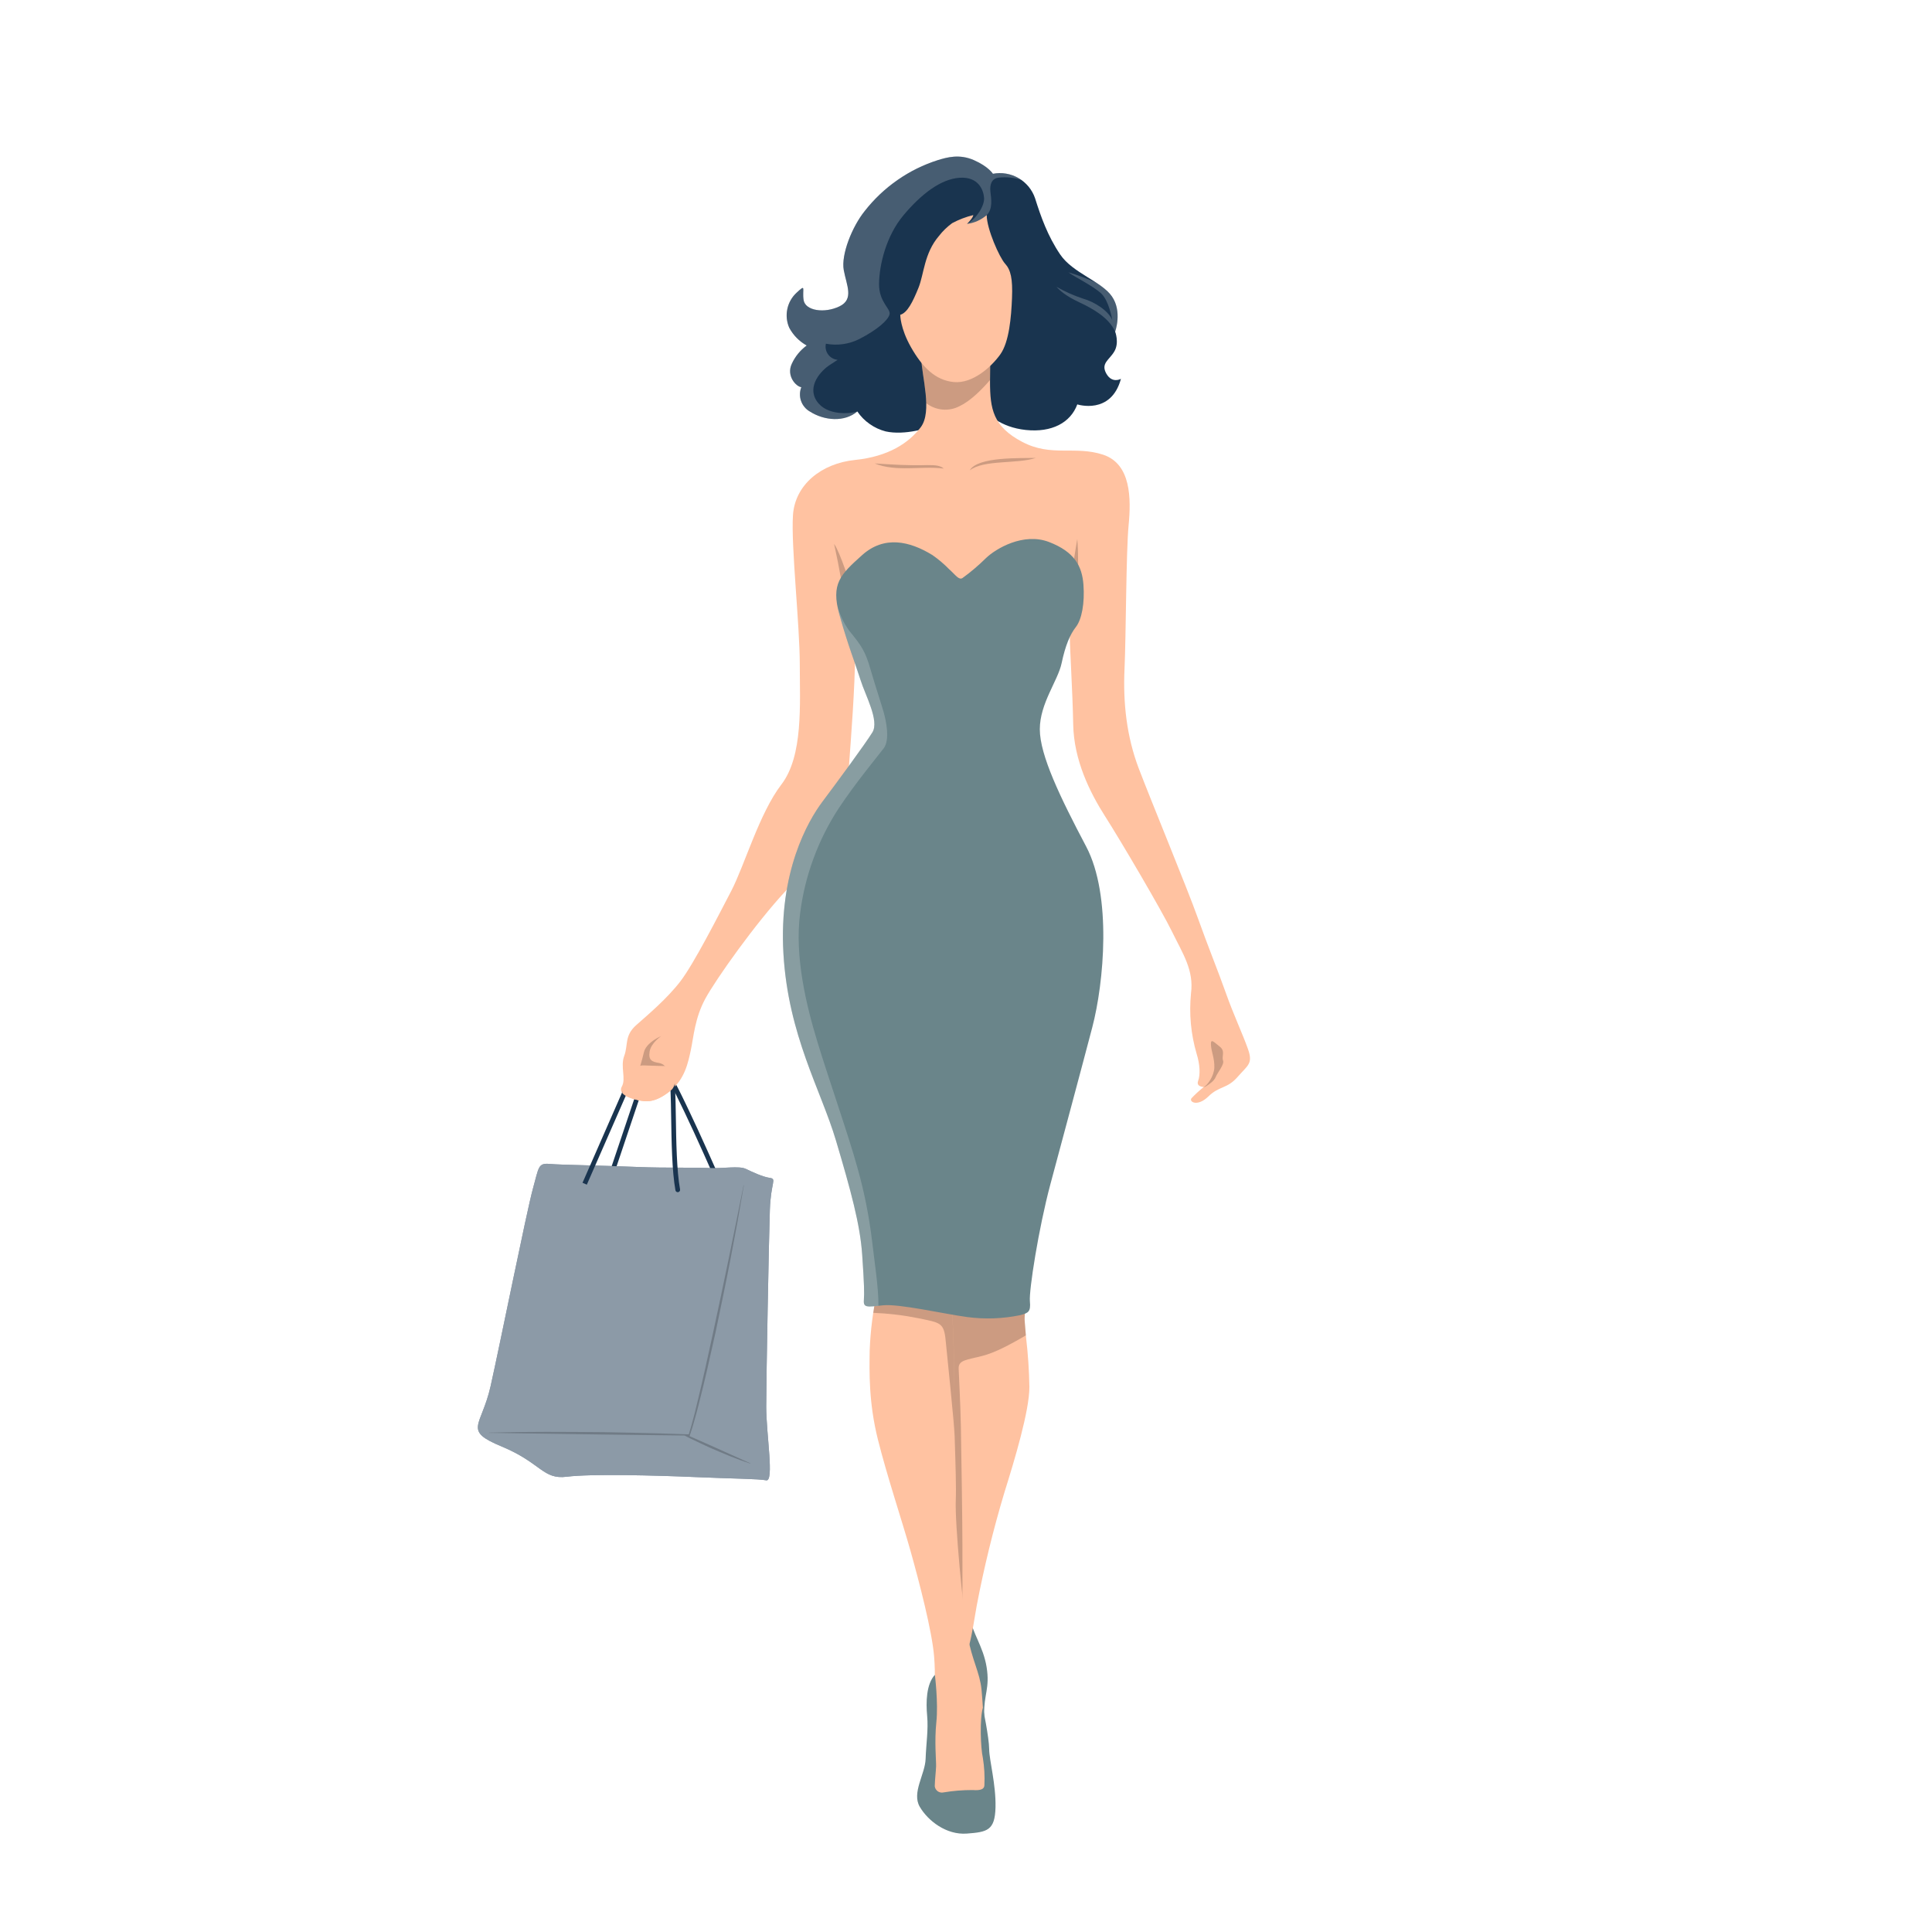 <svg xmlns="http://www.w3.org/2000/svg" xmlns:xlink="http://www.w3.org/1999/xlink" width="500" zoomAndPan="magnify" viewBox="0 0 375 375" height="500" preserveAspectRatio="xMidYMid meet" version="1.0"><defs><filter x="0%" y="0%" width="100%" height="100%" id="14ce93b0b0"><feColorMatrix values="0 0 0 0 1 0 0 0 0 1 0 0 0 0 1 0 0 0 1 0" color-interpolation-filters="sRGB"/></filter><mask id="c927837aa0"><g filter="url(#14ce93b0b0)"><rect x="-37.5" width="450" fill="#000000" y="-37.5" height="450" fill-opacity="0.2"/></g></mask><clipPath id="23746214f0"><path d="M 0.398 0.238 L 46.48 0.238 L 46.48 51.84 L 0.398 51.84 Z M 0.398 0.238 " clip-rule="nonzero"/></clipPath><clipPath id="f9c52cf9fb"><rect x="0" width="47" y="0" height="52"/></clipPath><mask id="0925694d05"><g filter="url(#14ce93b0b0)"><rect x="-37.5" width="450" fill="#000000" y="-37.5" height="450" fill-opacity="0.2"/></g></mask><clipPath id="6e2d26432b"><path d="M 1 0.559 L 13 0.559 L 13 12.559 L 1 12.559 Z M 1 0.559 " clip-rule="nonzero"/></clipPath><clipPath id="24a73d77ce"><rect x="0" width="14" y="0" height="13"/></clipPath><mask id="98f566099f"><g filter="url(#14ce93b0b0)"><rect x="-37.5" width="450" fill="#000000" y="-37.5" height="450" fill-opacity="0.2"/></g></mask><clipPath id="83eeafe282"><path d="M 0.078 0.32 L 14.719 0.32 L 14.719 15.68 L 0.078 15.68 Z M 0.078 0.32 " clip-rule="nonzero"/></clipPath><clipPath id="9804215b37"><rect x="0" width="15" y="0" height="16"/></clipPath><mask id="0b8e9c7e60"><g filter="url(#14ce93b0b0)"><rect x="-37.5" width="450" fill="#000000" y="-37.5" height="450" fill-opacity="0.2"/></g></mask><clipPath id="597c67a95f"><path d="M 0.441 0.281 L 14.602 0.281 L 14.602 2 L 0.441 2 Z M 0.441 0.281 " clip-rule="nonzero"/></clipPath><clipPath id="5f52575107"><rect x="0" width="15" y="0" height="3"/></clipPath><mask id="10f6618252"><g filter="url(#14ce93b0b0)"><rect x="-37.5" width="450" fill="#000000" y="-37.5" height="450" fill-opacity="0.2"/></g></mask><clipPath id="25bdcea5ae"><path d="M 1 0.801 L 14.121 0.801 L 14.121 3.68 L 1 3.68 Z M 1 0.801 " clip-rule="nonzero"/></clipPath><clipPath id="63fe44ec9e"><rect x="0" width="15" y="0" height="4"/></clipPath><mask id="1df38d581b"><g filter="url(#14ce93b0b0)"><rect x="-37.5" width="450" fill="#000000" y="-37.5" height="450" fill-opacity="0.2"/></g></mask><clipPath id="bb118e811a"><path d="M 0.52 0.121 L 6 0.121 L 6 12.84 L 0.52 12.84 Z M 0.52 0.121 " clip-rule="nonzero"/></clipPath><clipPath id="5d71b1375d"><rect x="0" width="7" y="0" height="13"/></clipPath><mask id="be746e6400"><g filter="url(#14ce93b0b0)"><rect x="-37.5" width="450" fill="#000000" y="-37.5" height="450" fill-opacity="0.2"/></g></mask><clipPath id="91c1f5af01"><path d="M 0.602 0.398 L 3 0.398 L 3 13 L 0.602 13 Z M 0.602 0.398 " clip-rule="nonzero"/></clipPath><clipPath id="2c79fb64c4"><rect x="0" width="4" y="0" height="14"/></clipPath><mask id="85f4d61351"><g filter="url(#14ce93b0b0)"><rect x="-37.5" width="450" fill="#000000" y="-37.5" height="450" fill-opacity="0.5"/></g></mask><clipPath id="5343236c8e"><path d="M 0.641 0.359 L 58.719 0.359 L 58.719 63 L 0.641 63 Z M 0.641 0.359 " clip-rule="nonzero"/></clipPath><clipPath id="2791dd51ae"><rect x="0" width="59" y="0" height="63"/></clipPath><mask id="594dd1c625"><g filter="url(#14ce93b0b0)"><rect x="-37.5" width="450" fill="#000000" y="-37.5" height="450" fill-opacity="0.2"/></g></mask><clipPath id="2871c61042"><path d="M 0.559 1 L 52 1 L 52 55.641 L 0.559 55.641 Z M 0.559 1 " clip-rule="nonzero"/></clipPath><clipPath id="383628ffc9"><rect x="0" width="53" y="0" height="56"/></clipPath><mask id="a57c615ae6"><g filter="url(#14ce93b0b0)"><rect x="-37.5" width="450" fill="#000000" y="-37.5" height="450" fill-opacity="0.2"/></g></mask><clipPath id="8193c95668"><path d="M 1 1 L 8 1 L 8 9.762 L 1 9.762 Z M 1 1 " clip-rule="nonzero"/></clipPath><clipPath id="a31a852cb7"><rect x="0" width="9" y="0" height="10"/></clipPath><mask id="2761086cf3"><g filter="url(#14ce93b0b0)"><rect x="-37.5" width="450" fill="#000000" y="-37.5" height="450" fill-opacity="0.2"/></g></mask><clipPath id="bdd4f0e0dd"><path d="M 0.281 1 L 5 1 L 5 10 L 0.281 10 Z M 0.281 1 " clip-rule="nonzero"/></clipPath><clipPath id="80b1244780"><rect x="0" width="6" y="0" height="11"/></clipPath><mask id="6c8f89d7a5"><g filter="url(#14ce93b0b0)"><rect x="-37.5" width="450" fill="#000000" y="-37.5" height="450" fill-opacity="0.2"/></g></mask><clipPath id="94dea25191"><path d="M 1 1 L 19.922 1 L 19.922 74.641 L 1 74.641 Z M 1 1 " clip-rule="nonzero"/></clipPath><clipPath id="b0eeed75ed"><rect x="0" width="20" y="0" height="75"/></clipPath><mask id="f0bf2c2b0d"><g filter="url(#14ce93b0b0)"><rect x="-37.5" width="450" fill="#000000" y="-37.5" height="450" fill-opacity="0.2"/></g></mask><clipPath id="f8b759fba2"><path d="M 1 1 L 17.52 1 L 17.52 31 L 1 31 Z M 1 1 " clip-rule="nonzero"/></clipPath><clipPath id="25b130e635"><rect x="0" width="18" y="0" height="32"/></clipPath><mask id="e41de7d713"><g filter="url(#14ce93b0b0)"><rect x="-37.5" width="450" fill="#000000" y="-37.5" height="450" fill-opacity="0.2"/></g></mask><clipPath id="65890b4f38"><path d="M 0.68 1 L 21.32 1 L 21.32 137.68 L 0.68 137.68 Z M 0.68 1 " clip-rule="nonzero"/></clipPath><clipPath id="7625961d79"><rect x="0" width="22" y="0" height="138"/></clipPath></defs><rect x="-37.5" width="450" fill="#ffffff" y="-37.5" height="450" fill-opacity="1"/><rect x="-37.5" width="450" fill="#ffffff" y="-37.5" height="450" fill-opacity="1"/><path fill="#19344f" d="M 139.262 229.285 C 139.066 229.285 138.926 229.195 138.848 229.016 C 138.809 228.926 134.887 220.039 132.863 215.863 L 132.293 214.68 C 130.766 211.504 129.035 207.906 128.012 207.906 C 128 207.906 127.988 207.906 127.977 207.906 C 127.855 207.906 127.75 207.859 127.66 207.773 C 127.574 207.688 127.531 207.582 127.527 207.461 C 127.523 207.34 127.566 207.23 127.648 207.141 C 127.734 207.051 127.836 207.004 127.957 206.996 C 129.5 206.93 130.855 209.586 133.113 214.285 L 133.68 215.469 C 135.711 219.66 139.641 228.562 139.68 228.648 C 139.711 228.719 139.723 228.793 139.715 228.871 C 139.711 228.949 139.688 229.02 139.645 229.082 C 139.602 229.148 139.547 229.199 139.48 229.234 C 139.41 229.27 139.34 229.289 139.262 229.289 Z M 139.262 229.285 " fill-opacity="1" fill-rule="nonzero"/><path fill="#19344f" d="M 119.109 227.094 C 119.062 227.094 119.012 227.086 118.965 227.07 C 118.848 227.027 118.758 226.953 118.703 226.84 C 118.648 226.727 118.641 226.613 118.68 226.492 L 124.566 208.969 C 124.609 208.848 124.684 208.762 124.797 208.707 C 124.91 208.648 125.023 208.641 125.145 208.68 C 125.262 208.723 125.352 208.797 125.406 208.91 C 125.465 209.023 125.473 209.137 125.43 209.258 L 119.543 226.781 C 119.473 226.988 119.328 227.094 119.109 227.094 Z M 119.109 227.094 " fill-opacity="1" fill-rule="nonzero"/><path fill="#6a858a" d="M 188.391 314.125 C 188.59 316.762 190.84 319.484 191.5 323.586 C 192.164 327.691 190.945 328.906 191.031 332.758 C 191.117 336.609 188.191 338.875 186.141 335.828 C 184.09 332.785 182.566 327.758 182.566 323.191 C 182.566 318.625 182.438 315.648 182.832 313.859 C 183.227 312.074 188.168 311.09 188.391 314.125 Z M 188.391 314.125 " fill-opacity="1" fill-rule="nonzero"/><path fill="#19344f" d="M 182.039 31.078 C 179.23 31.973 176.617 33.262 174.195 34.949 C 171.777 36.633 169.66 38.637 167.844 40.957 C 165.363 44.035 163.23 49.445 163.773 52.422 C 164.32 55.402 165.809 58.082 162.93 59.469 C 160.051 60.859 156.305 60.34 155.98 58.23 C 155.66 56.121 156.578 54.98 154.617 56.816 C 154.156 57.238 153.773 57.723 153.465 58.266 C 153.16 58.809 152.941 59.387 152.816 60 C 152.688 60.613 152.656 61.227 152.723 61.848 C 152.789 62.473 152.949 63.066 153.203 63.637 C 154 65.102 155.125 66.242 156.578 67.062 C 155.32 67.996 154.359 69.168 153.699 70.586 C 152.559 72.969 154.543 75.051 155.539 75.152 C 155.367 75.578 155.277 76.02 155.27 76.477 C 155.258 76.938 155.328 77.383 155.48 77.812 C 155.629 78.246 155.852 78.641 156.145 78.992 C 156.434 79.348 156.777 79.637 157.176 79.867 C 160.055 81.707 163.973 81.953 166.406 79.867 C 167.059 80.824 167.859 81.637 168.809 82.301 C 169.758 82.969 170.793 83.449 171.914 83.738 C 175.488 84.531 180.551 83.191 182.039 82.051 C 183.527 80.91 188.723 77.633 190.18 78.957 C 191.641 80.281 194.086 82.926 199.113 83.457 C 204.137 83.984 207.781 82.066 209.102 78.492 C 209.102 78.492 215.652 80.613 217.574 73.531 C 217.574 73.531 215.855 74.523 214.73 72.504 C 213.605 70.488 215.355 69.859 216.316 68.172 C 217.277 66.484 216.449 64.367 216.449 64.367 C 216.449 64.367 217.871 60.488 215.82 57.531 C 213.766 54.574 208.242 53.016 205.793 49.41 C 203.348 45.805 202.023 42.031 200.898 38.457 C 200.758 38.051 200.582 37.66 200.371 37.285 C 200.16 36.91 199.922 36.555 199.648 36.223 C 199.371 35.895 199.07 35.586 198.742 35.309 C 198.414 35.031 198.066 34.785 197.695 34.57 C 197.32 34.355 196.934 34.172 196.527 34.027 C 196.125 33.883 195.711 33.773 195.285 33.703 C 194.859 33.629 194.434 33.598 194.004 33.602 C 193.574 33.605 193.148 33.648 192.727 33.73 C 192.727 33.73 191.863 32.324 189.035 31.082 C 186.207 29.844 183.836 30.535 182.039 31.078 Z M 182.039 31.078 " fill-opacity="1" fill-rule="nonzero"/><g mask="url(#c927837aa0)"><g transform="matrix(1, 0, 0, 1, 152, 30)"><g clip-path="url(#f9c52cf9fb)"><g clip-path="url(#23746214f0)"><path fill="#ffffff" d="M 46.297 4.945 C 44.832 4.457 43.332 4.305 41.801 4.484 C 40.461 4.668 40.094 5.848 40.238 7.184 C 40.387 8.52 40.758 10.531 39.52 11.75 C 39.52 11.75 35.488 15.57 33.953 16.414 C 32.414 17.254 32.688 15.504 32.688 15.504 C 33.621 14.719 34.625 14.039 35.699 13.461 C 37.52 12.477 39.105 9.945 39.008 8.426 C 38.906 6.906 37.93 4.254 34.258 4.504 C 30.586 4.754 26.816 7.68 23.391 11.75 C 19.965 15.824 18.676 21.426 18.625 25.051 C 18.578 28.672 20.91 29.867 20.664 31.004 C 20.414 32.141 18.234 34.035 14.859 35.77 C 13.848 36.289 12.785 36.629 11.66 36.789 C 10.539 36.953 9.422 36.926 8.309 36.715 C 8.227 37.074 8.223 37.438 8.297 37.801 C 8.371 38.164 8.52 38.496 8.738 38.797 C 8.957 39.094 9.227 39.336 9.551 39.52 C 9.875 39.699 10.223 39.809 10.59 39.84 L 9 40.879 C 7.41 41.922 4.586 44.902 6.52 47.832 C 8.453 50.762 13.07 50.312 14.414 49.867 C 11.977 51.949 8.059 51.707 5.176 49.867 C 4.781 49.637 4.438 49.348 4.145 48.992 C 3.852 48.641 3.633 48.246 3.48 47.816 C 3.332 47.383 3.258 46.938 3.27 46.48 C 3.277 46.023 3.367 45.578 3.535 45.152 C 2.543 45.055 0.562 42.969 1.703 40.586 C 2.363 39.168 3.324 37.992 4.582 37.059 C 3.133 36.242 2.008 35.102 1.207 33.637 C 0.957 33.066 0.797 32.469 0.73 31.848 C 0.66 31.227 0.691 30.609 0.82 30 C 0.945 29.387 1.164 28.809 1.473 28.266 C 1.781 27.723 2.164 27.238 2.621 26.812 C 4.582 24.977 3.664 26.117 3.988 28.227 C 4.312 30.34 8.055 30.859 10.934 29.465 C 13.812 28.074 12.32 25.398 11.777 22.418 C 11.23 19.438 13.363 14.035 15.848 10.957 C 17.66 8.633 19.777 6.629 22.199 4.945 C 24.617 3.262 27.23 1.973 30.039 1.078 C 31.832 0.531 34.207 -0.16 37.035 1.078 C 39.867 2.316 40.727 3.727 40.727 3.727 C 41.699 3.551 42.668 3.566 43.633 3.777 C 44.602 3.988 45.488 4.379 46.297 4.945 Z M 46.297 4.945 " fill-opacity="1" fill-rule="nonzero"/></g></g></g></g><g mask="url(#0925694d05)"><g transform="matrix(1, 0, 0, 1, 204, 52)"><g clip-path="url(#24a73d77ce)"><g clip-path="url(#6e2d26432b)"><path fill="#ffffff" d="M 12.449 12.367 C 11.238 9.648 8.117 7.91 5.484 6.676 C 2.855 5.438 1.695 4.391 1.066 3.664 C 2.707 4.605 4.43 5.375 6.227 5.965 C 8.508 6.605 11.164 8.359 11.883 10.102 C 11.848 9.883 11.246 6.395 9.766 4.984 C 8.246 3.527 4.32 1.613 3.387 0.855 C 5.227 1.414 7.023 2.082 8.777 2.859 C 9.957 3.559 10.973 4.449 11.816 5.527 C 13.871 8.484 12.449 12.367 12.449 12.367 Z M 12.449 12.367 " fill-opacity="1" fill-rule="nonzero"/></g></g></g></g><path fill="#ffc2a1" d="M 184.488 65.059 C 177.992 64.684 178.664 65.719 178.797 69.426 C 178.93 73.129 181.012 79.879 178.715 82.926 C 176.414 85.969 172.441 88.617 165.957 89.277 C 159.473 89.938 154.312 94.043 153.914 99.996 C 153.52 105.953 155.238 121.305 155.238 128.98 C 155.238 136.656 155.934 146.715 151.664 152.273 C 147.398 157.832 144.52 167.953 141.941 172.918 C 139.359 177.879 134.664 187.078 132.082 190.449 C 129.5 193.82 125.793 196.934 123.48 198.984 C 121.164 201.039 121.957 202.824 121.164 204.941 C 120.371 207.059 121.559 209.375 120.699 210.895 C 119.844 212.418 122.387 213.211 123.875 213.543 C 125.367 213.875 127.121 214.105 130.031 211.789 C 132.941 209.473 133.57 206.23 134.102 203.75 C 134.633 201.27 134.863 197.598 136.914 193.824 C 138.965 190.055 146.602 179.266 152.512 172.914 C 158.418 166.562 164.375 154.254 164.773 148.828 C 165.168 143.402 165.965 133.211 165.965 126.992 C 165.965 120.773 165.168 117.332 169.668 117.727 C 174.168 118.125 201.559 116.539 204.602 116.406 C 207.648 116.277 207.648 120.508 207.648 123.289 C 207.648 126.07 208.176 133.742 208.309 140.625 C 208.441 147.508 211.484 153.727 214.527 158.492 C 217.57 163.254 225.414 176.59 227.5 180.855 C 229.582 185.125 231.766 188.309 231.172 192.82 C 230.781 196.797 231.145 200.699 232.262 204.531 C 232.906 206.566 233.008 208.602 232.559 209.789 C 232.113 210.98 233.652 210.98 233.652 210.98 C 232.809 211.656 232.012 212.383 231.27 213.164 C 230.723 213.859 232.41 214.902 234.547 212.82 C 236.68 210.734 238.168 211.379 240.203 209.047 C 242.238 206.715 243.23 206.465 242.238 203.637 C 241.246 200.809 239.41 196.898 237.969 192.824 C 236.531 188.75 234.445 183.637 232.461 178.078 C 230.477 172.52 223.43 155.449 221.047 149.195 C 218.664 142.941 217.969 136.391 218.27 129.84 C 218.566 123.289 218.566 107.109 219.062 101.949 C 219.559 96.789 219.559 90.039 214.098 88.25 C 208.641 86.465 204.074 88.75 198.418 85.77 C 192.758 82.793 192.164 79.418 192.164 74.059 C 192.164 68.699 192.41 67.059 192.164 65.969 C 191.914 64.875 186.438 65.172 184.488 65.059 Z M 184.488 65.059 " fill-opacity="1" fill-rule="nonzero"/><g mask="url(#98f566099f)"><g transform="matrix(1, 0, 0, 1, 178, 64)"><g clip-path="url(#9804215b37)"><g clip-path="url(#83eeafe282)"><path fill="#000000" d="M 14.16 9.77 C 12.418 11.789 10.273 13.875 8.273 14.824 C 7.762 15.094 7.227 15.285 6.66 15.398 C 6.094 15.512 5.52 15.547 4.945 15.496 C 4.371 15.445 3.812 15.312 3.273 15.102 C 2.738 14.891 2.238 14.609 1.785 14.258 C 1.719 11.223 0.879 7.738 0.797 5.426 C 0.668 1.723 -0.008 0.688 6.488 1.059 C 8.441 1.172 13.918 0.879 14.164 1.969 C 14.406 3.039 14.172 4.637 14.16 9.77 Z M 14.16 9.77 " fill-opacity="1" fill-rule="nonzero"/></g></g></g></g><g mask="url(#0b8e9c7e60)"><g transform="matrix(1, 0, 0, 1, 169, 89)"><g clip-path="url(#5f52575107)"><g clip-path="url(#597c67a95f)"><path fill="#000000" d="M 0.781 0.953 C 4.156 1.164 7.531 1.398 10.914 1.273 C 12.008 1.305 13.305 1.195 14.191 1.945 C 9.902 1.391 4.949 2.66 0.781 0.953 Z M 0.781 0.953 " fill-opacity="1" fill-rule="nonzero"/></g></g></g></g><g mask="url(#10f6618252)"><g transform="matrix(1, 0, 0, 1, 187, 88)"><g clip-path="url(#63fe44ec9e)"><g clip-path="url(#25bdcea5ae)"><path fill="#000000" d="M 14.055 0.883 C 10.375 2.105 3.93 1.188 1.234 3.293 C 2.766 0.586 11.145 0.965 14.055 0.883 Z M 14.055 0.883 " fill-opacity="1" fill-rule="nonzero"/></g></g></g></g><path fill="#ffc2a1" d="M 182.238 45.816 C 179.359 49.18 179.359 53.211 178.266 55.891 C 177.176 58.57 176.133 60.707 174.742 61.102 C 174.742 61.102 174.707 63.672 176.828 67.406 C 178.949 71.145 181.469 73.809 185.129 74.156 C 188.789 74.504 192.41 71.23 194.148 68.801 C 195.887 66.371 196.281 61.555 196.43 57.836 C 196.582 54.113 196.184 52.375 195.09 51.184 C 194 49.992 191.52 44.43 191.52 41.75 C 190.414 42.699 189.141 43.27 187.695 43.461 C 187.695 43.461 188.887 42.297 188.914 41.75 C 187.48 42.094 186.117 42.617 184.816 43.312 C 183.84 44.023 182.977 44.859 182.238 45.816 Z M 182.238 45.816 " fill-opacity="1" fill-rule="nonzero"/><g mask="url(#1df38d581b)"><g transform="matrix(1, 0, 0, 1, 161, 105)"><g clip-path="url(#5d71b1375d)"><g clip-path="url(#bb118e811a)"><path fill="#000000" d="M 4.363 9.355 C 4.234 9.094 2.082 2.16 0.891 0.57 C 0.891 0.57 2.281 6.777 2.629 10 C 2.973 13.227 5.555 11.738 5.555 11.738 Z M 4.363 9.355 " fill-opacity="1" fill-rule="nonzero"/></g></g></g></g><g mask="url(#be746e6400)"><g transform="matrix(1, 0, 0, 1, 207, 104)"><g clip-path="url(#2c79fb64c4)"><g clip-path="url(#91c1f5af01)"><path fill="#000000" d="M 2.102 0.629 C 1.84 2.285 0.781 7.906 0.91 10.223 C 1.043 12.539 3.094 13.531 2.699 11.082 C 2.387 8.547 2.234 6 2.238 3.441 C 2.234 2.383 2.102 0.629 2.102 0.629 Z M 2.102 0.629 " fill-opacity="1" fill-rule="nonzero"/></g></g></g></g><path fill="#ffc2a1" d="M 198.898 256.488 C 198.703 254.441 199.969 249.34 198.812 247.684 C 197.922 246.398 194.957 248.777 193.414 248.707 C 192.938 248.695 192.461 248.707 191.984 248.75 C 190.008 248.914 188.031 248.898 186.059 248.699 C 183.477 248.352 180.84 249.898 181.195 251.777 C 181.551 253.652 182.188 255.051 182.438 262.051 C 182.438 262.062 182.438 262.074 182.438 262.086 C 182.449 263.621 182.738 265.293 182.832 266.418 C 183.027 268.801 185.312 291.23 185.113 296.789 C 184.914 302.348 184.52 309.895 184.617 314.16 C 184.715 318.43 184.812 318.926 186.305 321.109 C 187.797 323.293 188.684 316.84 189.578 311.68 C 190.988 304.273 192.773 296.965 194.938 289.742 C 196.926 283.391 199.805 273.863 199.805 269.199 C 199.75 265.984 199.535 262.781 199.156 259.59 C 199.055 258.594 199 257.543 198.898 256.488 Z M 198.898 256.488 " fill-opacity="1" fill-rule="nonzero"/><path fill="#19344f" d="M 124.008 226.516 C 115.93 226.184 109.055 226.121 106.738 225.922 C 104.422 225.719 104.621 226.449 103.43 230.75 C 102.238 235.051 97.008 261.121 95.223 269.062 C 93.438 277.004 89.762 277.602 97.406 280.777 C 105.051 283.953 105.348 287.227 110.016 286.633 C 114.68 286.035 127.48 286.375 135.027 286.703 C 142.57 287.027 147.137 287.031 148.723 287.328 C 150.312 287.621 148.723 278.395 148.723 273.035 C 148.723 267.672 149.242 240.18 149.43 234.816 C 149.617 229.453 150.832 228.828 149.43 228.629 C 148.027 228.43 146.078 227.504 144.754 226.875 C 143.43 226.246 140.254 226.844 137.738 226.711 C 135.223 226.578 129.094 226.727 124.008 226.516 Z M 124.008 226.516 " fill-opacity="1" fill-rule="nonzero"/><g mask="url(#85f4d61351)"><g transform="matrix(1, 0, 0, 1, 92, 225)"><g clip-path="url(#2791dd51ae)"><g clip-path="url(#5343236c8e)"><path fill="#ffffff" d="M 32.008 1.516 C 23.93 1.184 17.055 1.121 14.738 0.922 C 12.422 0.719 12.621 1.449 11.43 5.75 C 10.238 10.051 5.008 36.121 3.223 44.062 C 1.438 52.004 -2.238 52.602 5.406 55.777 C 13.051 58.953 13.348 62.227 18.016 61.633 C 22.68 61.035 35.48 61.375 43.027 61.703 C 50.57 62.027 55.137 62.031 56.723 62.328 C 58.312 62.621 56.723 53.395 56.723 48.035 C 56.723 42.672 57.242 15.18 57.43 9.816 C 57.617 4.453 58.832 3.828 57.43 3.629 C 56.027 3.43 54.078 2.504 52.754 1.875 C 51.43 1.246 48.254 1.844 45.738 1.711 C 43.223 1.578 37.094 1.727 32.008 1.516 Z M 32.008 1.516 " fill-opacity="1" fill-rule="nonzero"/></g></g></g></g><path fill="#19344f" d="M 113.902 229.941 L 113.066 229.578 C 113.066 229.578 119.496 214.914 121.895 209.43 C 121.949 209.32 122.035 209.242 122.148 209.199 C 122.262 209.156 122.375 209.16 122.488 209.211 C 122.602 209.258 122.68 209.34 122.727 209.453 C 122.773 209.566 122.773 209.68 122.73 209.793 C 120.332 215.277 113.902 229.941 113.902 229.941 Z M 113.902 229.941 " fill-opacity="1" fill-rule="nonzero"/><g mask="url(#594dd1c625)"><g transform="matrix(1, 0, 0, 1, 94, 229)"><g clip-path="url(#383628ffc9)"><g clip-path="url(#2871c61042)"><path fill="#000000" d="M 43.988 51.586 L 39.844 49.75 C 39.859 49.719 39.871 49.684 39.883 49.645 C 39.91 49.57 39.938 49.492 39.957 49.414 C 40.004 49.273 40.047 49.137 40.094 48.996 C 40.281 48.418 40.473 47.836 40.629 47.254 L 41.125 45.496 L 41.582 43.742 C 42.797 39.047 43.836 34.316 44.891 29.59 C 45.883 24.848 46.879 20.109 47.793 15.355 L 49.137 8.215 L 50.379 1.059 L 50.332 1.051 C 48.434 10.543 46.496 20.027 44.449 29.492 C 43.426 34.219 42.391 38.953 41.242 43.652 L 40.812 45.418 L 40.34 47.172 C 40.195 47.758 40.012 48.336 39.836 48.914 C 39.785 49.074 39.738 49.242 39.688 49.402 L 39.012 49.383 L 38.34 49.359 L 34.203 49.223 C 30.512 49.109 26.812 49.062 23.113 48.98 C 19.414 48.961 15.723 48.914 12.023 48.922 L 6.473 48.957 L 0.926 49.074 L 0.926 49.121 L 23.105 49.441 L 38.879 49.637 L 38.883 49.637 L 39.5 49.957 L 39.73 50.074 L 40 50.211 C 41.254 50.836 42.535 51.402 43.801 52 C 45.094 52.547 46.371 53.117 47.676 53.637 L 49.641 54.391 C 50.305 54.617 50.961 54.867 51.637 55.078 L 51.656 55.031 Z M 39.605 49.641 L 39.613 49.641 L 39.609 49.645 Z M 39.605 49.641 " fill-opacity="1" fill-rule="nonzero"/></g></g></g></g><g mask="url(#a57c615ae6)"><g transform="matrix(1, 0, 0, 1, 122, 200)"><g clip-path="url(#a31a852cb7)"><g clip-path="url(#8193c95668)"><path fill="#000000" d="M 1.082 9.609 C 1.906 8.75 2.602 5.734 3 4.184 C 3.395 2.633 5.414 1.504 6.34 1.105 C 6.34 1.105 4.355 2.43 4.09 4.117 C 3.828 5.805 4.551 6.102 5.977 6.332 C 6.402 6.422 6.77 6.625 7.07 6.938 C 7.371 7.254 7.559 7.625 7.633 8.055 C 7.203 7.668 6.715 7.379 6.168 7.195 C 5.621 7.012 5.059 6.945 4.484 6.996 C 3.855 7.066 3.285 7.289 2.777 7.668 C 2.27 8.047 1.891 8.527 1.645 9.113 C 1.504 9.332 1.316 9.496 1.082 9.609 Z M 1.082 9.609 " fill-opacity="1" fill-rule="nonzero"/></g></g></g></g><g mask="url(#2761086cf3)"><g transform="matrix(1, 0, 0, 1, 233, 201)"><g clip-path="url(#80b1244780)"><g clip-path="url(#bdd4f0e0dd)"><path fill="#000000" d="M 0.652 9.98 C 1.332 9.699 2.637 7.914 2.703 6.195 C 2.77 4.473 2.109 3.148 2.043 1.793 C 1.977 0.438 2.637 1.297 3.762 2.156 C 4.887 3.02 4.09 4.043 4.391 4.836 C 4.691 5.633 3.301 7.188 2.969 8.047 C 2.637 8.906 1.48 9.57 1.18 9.785 C 1.027 9.91 0.852 9.977 0.652 9.98 Z M 0.652 9.98 " fill-opacity="1" fill-rule="nonzero"/></g></g></g></g><g mask="url(#6c8f89d7a5)"><g transform="matrix(1, 0, 0, 1, 180, 246)"><g clip-path="url(#b0eeed75ed)"><g clip-path="url(#94dea25191)"><path fill="#000000" d="M 18.898 10.488 C 18.984 11.402 19.039 12.316 19.121 13.191 C 15.891 15.102 13.055 16.562 10.707 17.172 C 7.664 17.969 6.012 17.938 6.074 19.656 C 6.137 21.375 6.406 26.105 6.508 30.938 C 6.605 35.77 6.805 49.926 6.805 54.164 C 6.805 58.398 6.867 65.281 6.672 68.988 C 6.562 70.73 6.219 72.422 5.633 74.066 C 4.781 72.621 4.703 71.664 4.621 68.16 C 4.52 63.891 4.918 56.344 5.117 50.789 C 5.312 45.238 3.031 22.801 2.832 20.414 C 2.742 19.293 2.453 17.621 2.438 16.082 C 2.438 16.066 2.434 16.059 2.434 16.047 C 2.188 9.047 1.551 7.652 1.191 5.773 C 0.832 3.895 3.477 2.348 6.059 2.699 C 8.031 2.895 10.008 2.914 11.98 2.746 C 12.457 2.707 12.934 2.691 13.41 2.703 C 14.953 2.77 17.918 0.395 18.809 1.68 C 19.969 3.344 18.707 8.441 18.898 10.488 Z M 18.898 10.488 " fill-opacity="1" fill-rule="nonzero"/></g></g></g></g><path fill="#ffc2a1" d="M 180.516 249.875 C 174.695 249.547 170.656 249.145 170.262 250.668 C 169.438 254.441 168.953 258.258 168.805 262.113 C 168.738 266.285 168.609 272.238 170.395 279.387 C 172.18 286.531 175.09 295.199 176.746 301.09 C 178.398 306.977 180.914 316.586 181.312 321.543 C 181.59 324.953 181.457 328.348 180.918 331.727 C 180.656 333.711 180.656 343.57 180.254 345.754 C 179.855 347.938 181.777 355.352 186.809 355.219 C 191.836 355.086 192.363 346.746 191.836 344.102 C 191.305 341.453 190.844 331.328 190.512 327.953 C 190.18 324.582 188.66 322.266 187.801 317.434 C 186.938 312.602 185.316 295.699 185.516 291.129 C 185.715 286.562 184.922 272.273 185.121 268.797 C 185.324 265.324 185.023 258.871 184.926 256.59 C 184.828 254.305 184.75 251.129 183.934 250.586 C 183.113 250.039 180.516 249.875 180.516 249.875 Z M 180.516 249.875 " fill-opacity="1" fill-rule="nonzero"/><g mask="url(#f0bf2c2b0d)"><g transform="matrix(1, 0, 0, 1, 168, 248)"><g clip-path="url(#25b130e635)"><g clip-path="url(#f8b759fba2)"><path fill="#000000" d="M 17.289 30.777 C 17.156 27.508 15.887 15.781 15.559 12.258 C 15.23 8.688 14.504 8.754 10.398 7.895 C 7.461 7.297 4.492 6.938 1.496 6.816 C 1.777 4.926 2.082 3.359 2.262 2.664 C 2.656 1.145 6.691 1.539 12.516 1.871 C 12.516 1.871 15.105 2.035 15.922 2.582 C 16.742 3.129 16.82 6.305 16.918 8.586 C 17.02 10.871 17.312 17.32 17.117 20.797 C 17.023 22.438 17.148 26.48 17.289 30.777 Z M 17.289 30.777 " fill-opacity="1" fill-rule="nonzero"/></g></g></g></g><path fill="#6a858a" d="M 191.996 339.473 C 191.977 337.238 190.777 331.484 190.777 331.484 C 190.137 333.57 190.328 339.273 190.773 341.207 C 191.059 342.973 191.156 344.746 191.07 346.527 C 191.051 347.219 190.441 347.574 188.797 347.445 C 186.895 347.438 185.008 347.594 183.137 347.906 C 182.941 347.953 182.746 347.953 182.551 347.914 C 182.355 347.879 182.18 347.801 182.016 347.688 C 181.855 347.57 181.723 347.43 181.621 347.258 C 181.52 347.086 181.457 346.902 181.434 346.707 C 181.473 345.289 181.648 343.98 181.695 342.844 C 181.734 341.855 181.348 338.031 181.746 334.258 C 182.145 330.484 181.457 325.078 181.457 325.078 C 179.781 326.914 179.711 330.387 179.961 333.066 C 180.207 335.746 179.762 338.426 179.66 341.406 C 179.562 344.387 176.934 347.957 178.52 350.688 C 180.109 353.414 183.68 356.195 187.652 355.898 C 191.621 355.602 193.109 355.301 193.227 350.836 C 193.34 346.371 192.016 341.703 191.996 339.473 Z M 191.996 339.473 " fill-opacity="1" fill-rule="nonzero"/><path fill="#6a858a" d="M 180.98 107.738 C 176.512 104.988 171.598 103.93 167.348 107.738 C 163.102 111.547 161.262 113.297 162.914 119.254 C 164.57 125.211 166.09 128.98 167.02 131.957 C 167.945 134.938 170.723 139.898 169.332 142.148 C 167.945 144.398 162.387 151.941 159.605 155.648 C 156.828 159.352 151.137 169.211 152.062 185.094 C 152.992 200.973 159.344 211.562 162.254 221.355 C 165.164 231.148 166.953 237.699 167.348 243.523 C 167.746 249.344 167.777 250.934 167.676 252.387 C 167.574 253.84 168.289 253.711 171.367 253.363 C 174.445 253.016 183.293 255.035 187.66 255.629 C 191.133 256.094 194.586 255.977 198.016 255.273 C 199.578 254.852 200.102 254.652 199.902 252.57 C 199.703 250.484 201.59 238.426 203.871 229.891 C 206.156 221.352 209.762 207.984 212.016 199.383 C 214.27 190.781 215.852 173.84 210.824 164.312 C 205.793 154.785 201.828 146.582 201.828 141.551 C 201.828 136.523 205.336 132.156 206.062 128.715 C 206.789 125.273 207.691 123.156 208.828 121.699 C 209.969 120.246 210.562 117.07 210.297 113.492 C 210.031 109.918 208.578 107.105 203.613 105.203 C 198.652 103.301 193.293 106.477 191.371 108.332 C 189.949 109.738 188.43 111.031 186.809 112.203 C 186.113 112.633 185.516 111.641 184.191 110.449 C 183.207 109.445 182.137 108.539 180.98 107.738 Z M 180.98 107.738 " fill-opacity="1" fill-rule="nonzero"/><g mask="url(#e41de7d713)"><g transform="matrix(1, 0, 0, 1, 151, 116)"><g clip-path="url(#7625961d79)"><g clip-path="url(#65890b4f38)"><path fill="#ffffff" d="M 4.309 61.219 C 3.18 69.754 5.562 79.348 7.68 86.301 C 9.793 93.25 13.836 104.805 15.422 110.637 C 16.742 115.309 17.691 120.055 18.27 124.875 C 18.688 128.566 19.559 134.066 19.5 137.465 C 17.156 137.719 16.59 137.695 16.684 136.391 C 16.777 134.934 16.746 133.344 16.352 127.52 C 15.961 121.695 14.168 115.145 11.258 105.355 C 8.348 95.566 1.988 84.977 1.066 69.094 C 0.141 53.211 5.828 43.352 8.605 39.648 C 11.387 35.941 16.945 28.395 18.332 26.148 C 19.719 23.902 16.945 18.934 16.02 15.957 C 15.09 12.984 13.57 9.207 11.914 3.254 C 11.746 2.637 11.609 2.07 11.52 1.535 C 11.988 3.312 12.762 4.941 13.836 6.43 C 16.219 9.34 16.949 10.398 17.941 13.84 C 18.934 17.277 20.055 20.59 20.52 22.242 C 20.984 23.898 21.781 27.602 20.52 29.254 C 19.258 30.906 15.027 36.004 11.785 40.898 C 9.789 43.961 8.156 47.207 6.895 50.637 C 5.633 54.066 4.77 57.594 4.309 61.219 Z M 4.309 61.219 " fill-opacity="1" fill-rule="nonzero"/></g></g></g></g><path fill="#19344f" d="M 131.551 231.402 C 131.441 231.402 131.344 231.367 131.258 231.297 C 131.176 231.227 131.121 231.141 131.102 231.031 C 130.434 227.344 130.34 221.488 130.27 216.785 C 130.215 213.305 130.164 210.02 129.875 209.277 C 129.707 208.887 129.441 208.578 129.086 208.344 C 128.984 208.273 128.926 208.172 128.902 208.051 C 128.883 207.926 128.91 207.812 128.98 207.711 C 129.055 207.609 129.152 207.547 129.277 207.527 C 129.402 207.508 129.516 207.531 129.617 207.605 C 130.121 207.941 130.492 208.391 130.727 208.949 C 131.055 209.801 131.109 212.348 131.18 216.77 C 131.25 221.441 131.34 227.254 132 230.867 C 132.02 230.992 131.996 231.102 131.926 231.207 C 131.852 231.309 131.754 231.371 131.633 231.395 C 131.605 231.398 131.578 231.402 131.551 231.402 Z M 131.551 231.402 " fill-opacity="1" fill-rule="nonzero"/><path fill="#ffc2a1" d="M 130.48 211.406 C 130.48 211.41 130.48 211.41 130.473 211.414 C 130.332 211.543 130.184 211.672 130.027 211.793 C 127.117 214.109 125.367 213.875 123.871 213.543 C 122.887 213.324 121.449 212.906 120.824 212.211 L 120.828 212.207 C 120.617 211.895 121.137 210.129 122.141 208.934 C 123.145 207.734 123.512 206.73 125.004 206.797 C 126.496 206.867 127.797 206.879 128.676 206.91 C 129.09 206.883 129.48 206.973 129.836 207.188 C 130.195 207.406 130.457 207.703 130.625 208.086 C 130.945 208.602 131.09 209.164 131.062 209.77 C 131.035 210.375 130.84 210.922 130.48 211.406 Z M 130.48 211.406 " fill-opacity="1" fill-rule="nonzero"/></svg>